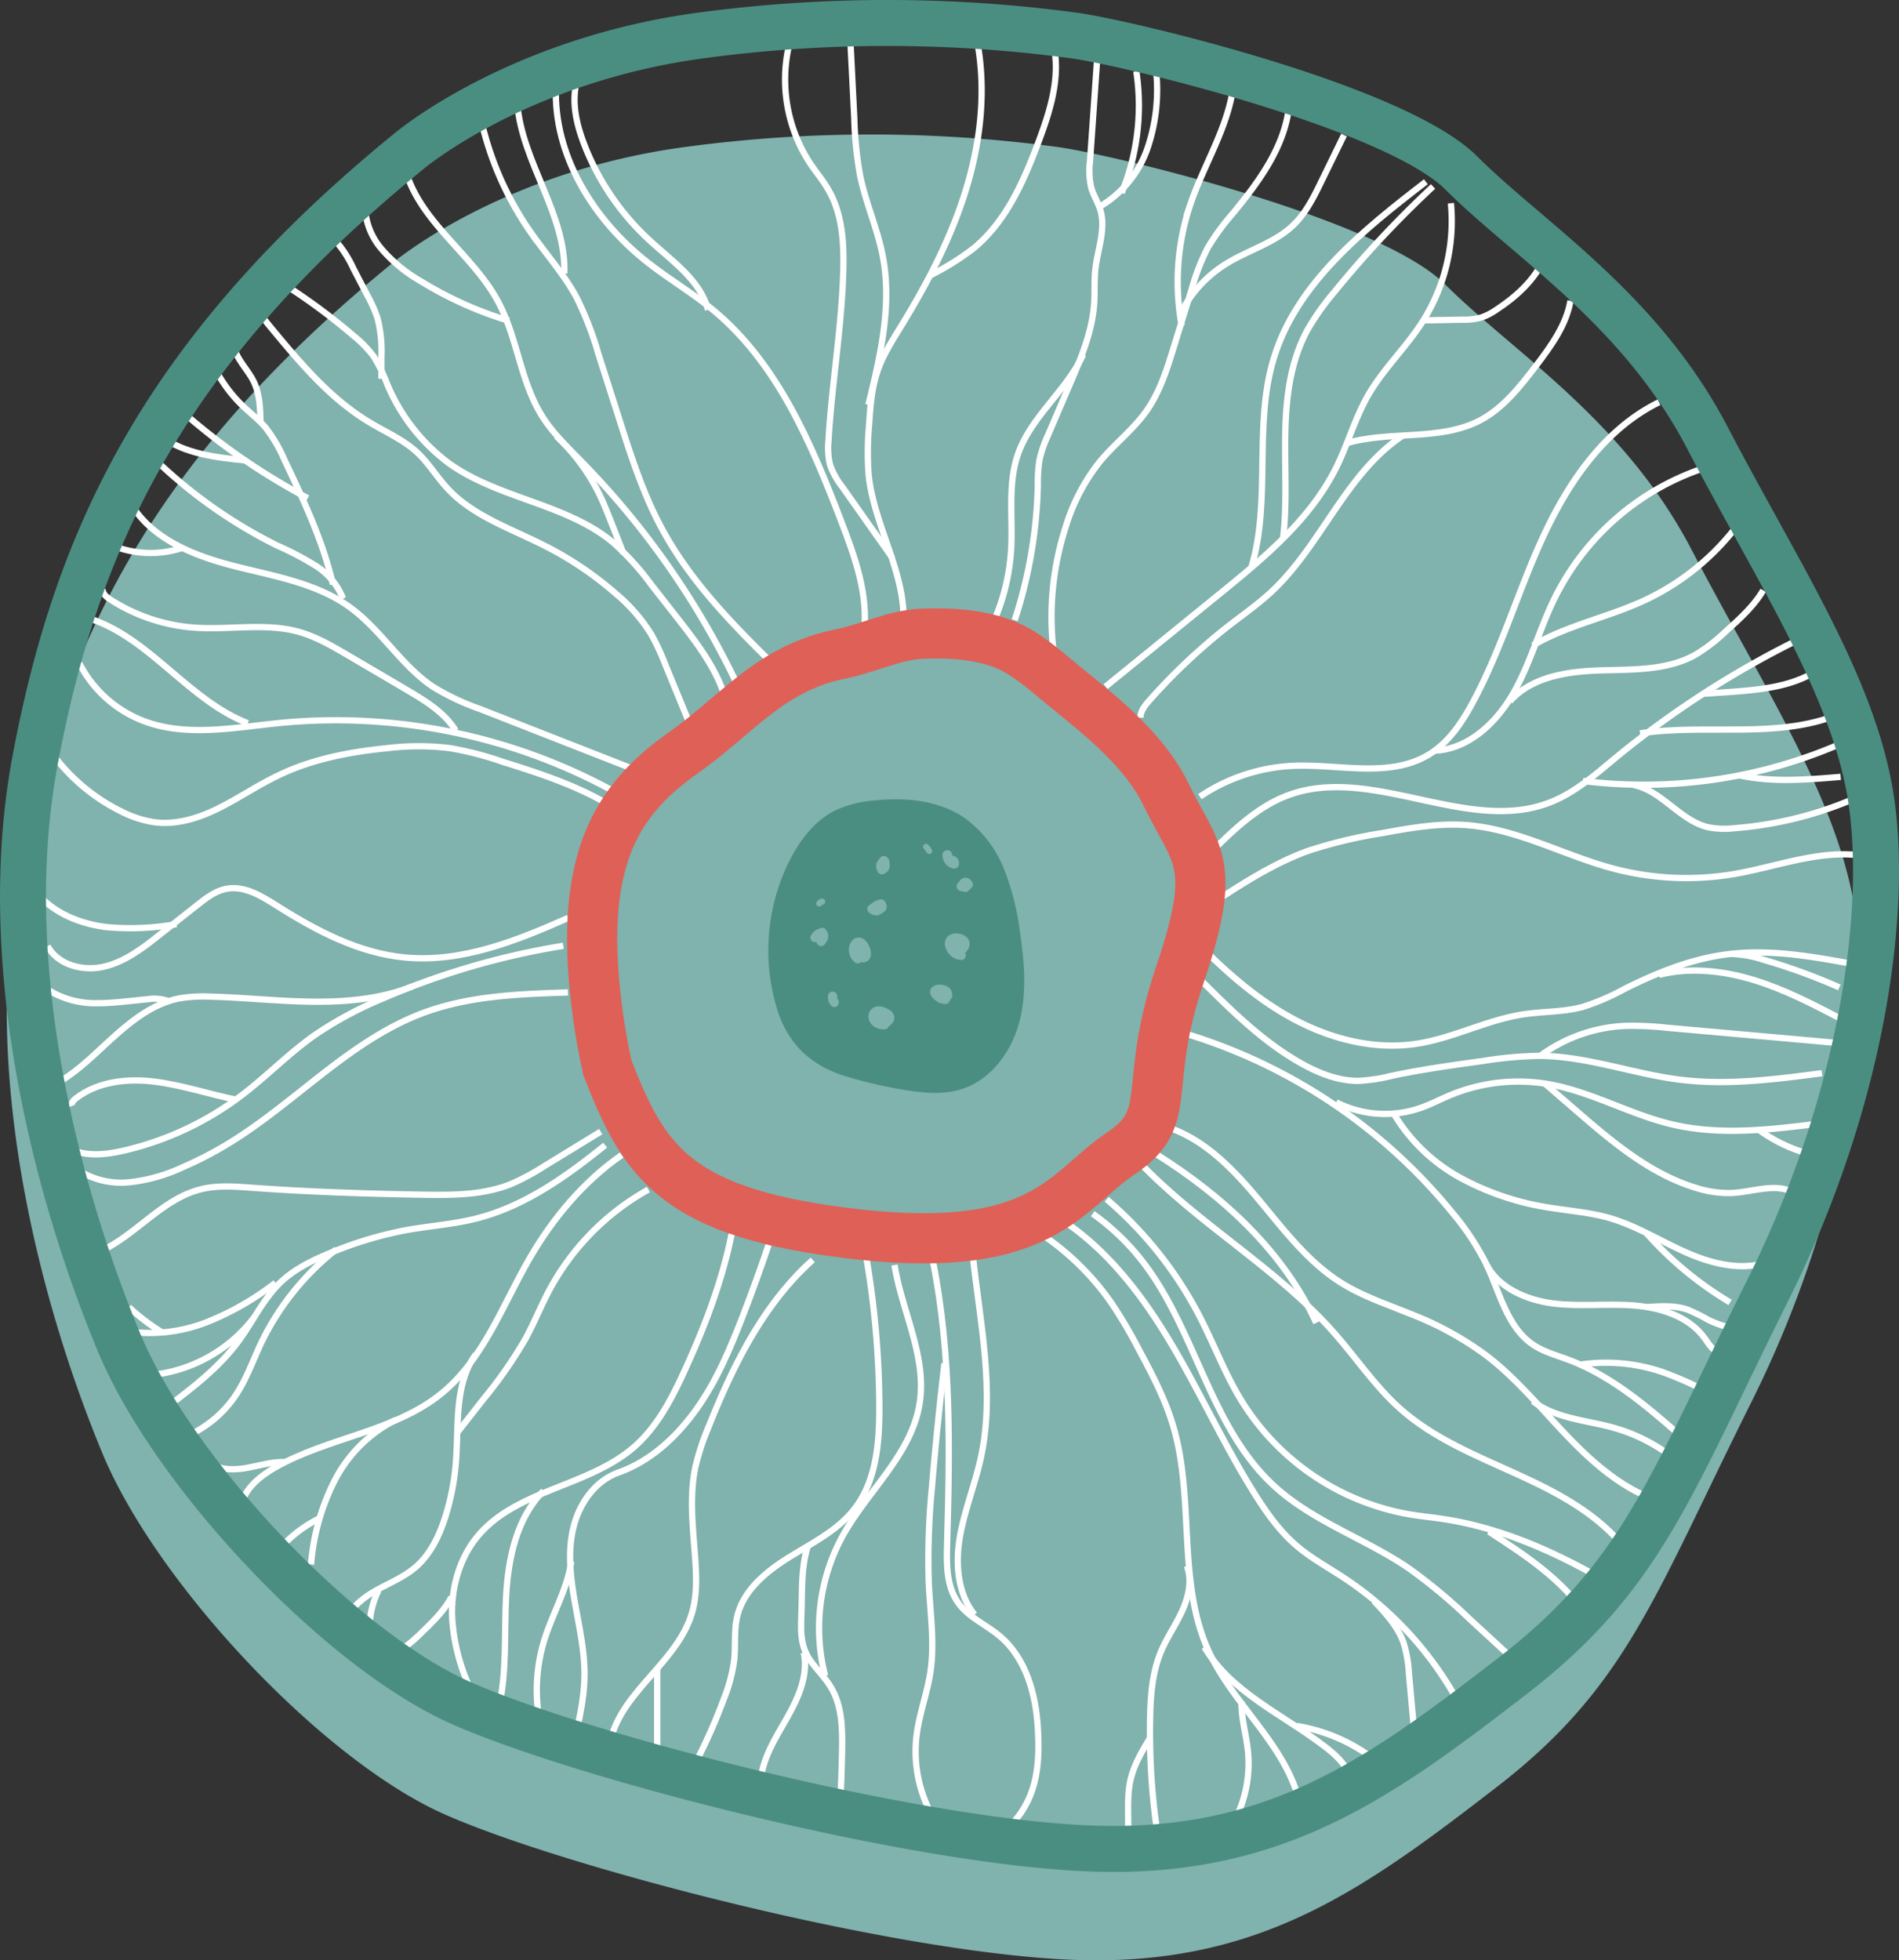 <svg id="Layer_1" data-name="Layer 1" xmlns="http://www.w3.org/2000/svg" viewBox="0 0 454.42 469.03"><rect x="0" y="0" width="454.42" height="469.03" fill="#333333" stroke="none"/><defs><style>.cls-1{fill:#80b2ae;}.cls-2{fill:#4a8e82;}.cls-3,.cls-4,.cls-5{fill:none;stroke-miterlimit:10;}.cls-3{stroke:#fff;stroke-width:1.5px;}.cls-4{stroke:#df6056;stroke-width:12px;}.cls-5{stroke:#4a8e82;stroke-width:11px;}</style></defs><title>object3</title><path class="cls-1" d="M158,136.32s25.91-22,70.6-27.85a333.42,333.42,0,0,1,87.92,0c11.17,1.29,77.23,16.84,93.42,33s42.75,32.38,58.94,63.47,34.32,58.29,38.86,84.84-1.3,72.54-24.61,119.17-29.8,68-60.88,92S366.5,543,324.4,542.4s-125-22-154.14-35-68.65-55.05-81.61-86.14S58.86,333.85,68.58,282,98.37,184.89,158,136.32Z" transform="translate(-64.08 -73.38)"/><path class="cls-2" d="M308.18,296.62a62.73,62.73,0,0,0-3.84-15.31A27.72,27.72,0,0,0,294.77,269c-6.17-4.17-14.09-4.87-21.49-4.09a27.18,27.18,0,0,0-9.28,2.35c-4.89,2.41-8.4,7-10.89,11.84a48.07,48.07,0,0,0-3.06,35.79c2.59,8.3,8.12,13.49,16.39,16a108.9,108.9,0,0,0,14.16,3.29c4.51.73,9.22,1.17,13.58-.21,6.92-2.2,11.8-8.74,13.73-15.74S309.24,303.8,308.18,296.62Zm-48.74-7.32a.61.61,0,0,1,.15-.24l.19-.19.32-.26a1.51,1.51,0,0,1,.28-.15,1,1,0,0,1,.18-.06,1.26,1.26,0,0,1,.27,0,.76.76,0,0,1,.52.21.84.84,0,0,1,.19.33l0,.19a.52.52,0,0,1-.06.28.63.63,0,0,1-.52.42h0l-.06,0-.27.25a.7.7,0,0,1-.32.19l-.2,0a.72.72,0,0,1-.51-.22.51.51,0,0,1-.15-.23.55.55,0,0,1-.07-.28A.53.53,0,0,1,259.44,289.3Zm1.45,10.43a1.13,1.13,0,0,1-.86-.12,1.09,1.09,0,0,1-.51-.66.93.93,0,0,1,0-.24,2,2,0,0,1-.37.09,1.11,1.11,0,0,1-1-.56,1.12,1.12,0,0,1,0-1.12c.18-.23.35-.47.55-.69a2.85,2.85,0,0,1,.49-.42,3.69,3.69,0,0,1,.72-.35l.34-.15a1.22,1.22,0,0,1,.86-.11,1.15,1.15,0,0,1,.66.51,2.42,2.42,0,0,1,.46,2,4.54,4.54,0,0,1-.7,1.3A1.28,1.28,0,0,1,260.89,299.73ZM264.53,314a.79.79,0,0,1-.35.23.94.94,0,0,1-.43.1A1.11,1.11,0,0,1,263,314a3.47,3.47,0,0,1-.25-.29,3.21,3.21,0,0,1-.21-.3c-.07-.14-.13-.29-.19-.43l-.06-.19a3.51,3.51,0,0,1-.09-.65c0-.13,0-.25,0-.38a1.16,1.16,0,0,1,.32-.79,1.1,1.1,0,0,1,.79-.32.8.8,0,0,1,.43.09.86.86,0,0,1,.36.23,1.15,1.15,0,0,1,.32.79c0,.12,0,.24,0,.36a.83.83,0,0,0,0,.15.75.75,0,0,0,.07.12l0,0a1.1,1.1,0,0,1,0,1.57Zm9.31-34.09a2.8,2.8,0,0,1,.54-.89l.29-.34,0,0,0,0,0,0v0a1.22,1.22,0,0,1,.61-.46,1.17,1.17,0,0,1,.86.11,1,1,0,0,1,.34.34l.13.08a1.15,1.15,0,0,1,.32.79,6.59,6.59,0,0,1,0,1.47,2.21,2.21,0,0,1-1.24,1.43,1.19,1.19,0,0,1-.85.11,1.14,1.14,0,0,1-.67-.51A2.46,2.46,0,0,1,273.84,279.92Zm-1.67,10c.34-.23.67-.48,1-.71a5,5,0,0,1,1.43-.61,1.14,1.14,0,0,1,1.26.51,2.61,2.61,0,0,1,.41,1.18,1.58,1.58,0,0,1-.44,1.13,6.09,6.09,0,0,1-1.05.68l-.07,0a1.11,1.11,0,0,1-.78.33.94.94,0,0,1-.44-.09,2.09,2.09,0,0,1-1.56-.72,1.06,1.06,0,0,1-.31-.94A1.13,1.13,0,0,1,272.17,289.92Zm-2.08,13.67a1.13,1.13,0,0,1-.76.31,1.2,1.2,0,0,1-.78-.33,3.16,3.16,0,0,1-.42-.4,3.81,3.81,0,0,1-.93-2.58,3.34,3.34,0,0,1,.87-2.23,2.2,2.2,0,0,1,1-.6,2.17,2.17,0,0,1,1.46.19,3,3,0,0,1,1.06,1,5.13,5.13,0,0,1,.67,1.32,3.35,3.35,0,0,1,.16,2,1.9,1.9,0,0,1-1.33,1.32A2.38,2.38,0,0,1,270.09,303.59ZM278,317.48a2.51,2.51,0,0,1-1.21,1.41l0,0a1.15,1.15,0,0,1-1.05.77,4,4,0,0,1-.6,0,5,5,0,0,1-1.51-.42,3.3,3.3,0,0,1-.91-.67,2.87,2.87,0,0,1-.83-2,2.41,2.41,0,0,1,1.05-2,2,2,0,0,1,.88-.36,3.53,3.53,0,0,1,1.41.06,6,6,0,0,1,1.29.52,3.63,3.63,0,0,1,.94.66A2,2,0,0,1,278,317.48Zm12-40.35a1.12,1.12,0,0,1,1.57,0,1.16,1.16,0,0,1,.33.79V278l.06,0,0,0a1.26,1.26,0,0,0,.32.18l.31.13a2.17,2.17,0,0,1,.47.32,1.79,1.79,0,0,1,.45.73.8.8,0,0,1,0,.21,3,3,0,0,1,.06.51,1.1,1.1,0,0,1-.44.88,1.15,1.15,0,0,1-1,.2,3,3,0,0,1-1.05-.43,3.09,3.09,0,0,1-.91-.89,1.35,1.35,0,0,1-.19-.33,4.24,4.24,0,0,1-.23-.59,3.92,3.92,0,0,1-.14-1A1.17,1.17,0,0,1,289.92,277.13Zm-3.78.52a.47.47,0,0,1-.25-.13.61.61,0,0,1-.19-.2,3.64,3.64,0,0,0-.28-.47l-.33-.36a.71.71,0,0,1,0-1,.51.51,0,0,1,.23-.15.46.46,0,0,1,.28-.06.76.76,0,0,1,.52.21,4.38,4.38,0,0,1,.84,1.12.69.69,0,0,1,.1.37l0,.19a.72.72,0,0,1-.34.44.5.5,0,0,1-.27.08A.48.48,0,0,1,286.14,277.65Zm5.74,34.14a1.75,1.75,0,0,1-.59.89,1.05,1.05,0,0,1-.28.6,1.13,1.13,0,0,1-.79.33,3.6,3.6,0,0,1-1.18-.24h0a1.16,1.16,0,0,1-.79-.33s0-.05-.05-.08a3.8,3.8,0,0,1-.82-.61,2.63,2.63,0,0,1-.74-1.14,1.61,1.61,0,0,1,.39-1.62,2.51,2.51,0,0,1,1.68-.62,3.86,3.86,0,0,1,1.83.38A2.19,2.19,0,0,1,291.88,311.79ZM296,299.92a3.33,3.33,0,0,1-1,1.49,1.07,1.07,0,0,1-.93,1.67,5.34,5.34,0,0,1-.8-.13,4.21,4.21,0,0,1-3.09-3.59,2.4,2.4,0,0,1,.77-2,3.27,3.27,0,0,1,2.81-.54,3,3,0,0,1,2,1.23A2.26,2.26,0,0,1,296,299.92Zm.87-14.66-.11.26a2.18,2.18,0,0,1-.33.45,2.24,2.24,0,0,1-.38.31l-.12.08a.83.83,0,0,1-.08.12,1.1,1.1,0,0,1-.78.32,1,1,0,0,1-.52-.14h-.13a2.36,2.36,0,0,1-.44-.07,2.82,2.82,0,0,1-.45-.18,1.18,1.18,0,0,1-.4-.4.9.9,0,0,1-.13-.41,1,1,0,0,1,0-.45,1.16,1.16,0,0,1,.29-.49,4.32,4.32,0,0,0,.34-.39l-.17.23a4.94,4.94,0,0,1,.44-.56,2.46,2.46,0,0,1,.85-.54,1.25,1.25,0,0,1,.43,0,2.63,2.63,0,0,1,.39.06,2.67,2.67,0,0,1,.36.14l.08.05a1.54,1.54,0,0,1,.34.29l.12.16.09.11s0,.06.06.08v0a.87.87,0,0,1,.17.27.57.57,0,0,1,.08.28A1,1,0,0,1,296.88,285.26Z" transform="translate(-64.08 -73.38)"/><path class="cls-3" d="M411.27,122a45,45,0,0,1-6.94,28.59c-3.92,6.07-9.29,11.14-12.89,17.41-3.1,5.41-4.78,11.52-7.54,17.11-6.18,12.53-17.35,21.74-28.2,30.55l-27.06,22" transform="translate(-64.08 -73.38)"/><path class="cls-3" d="M461.07,169.63c-12.82,6.29-21.48,18.8-27.52,31.74s-10,26.8-16.69,39.42c-2.71,5.14-6,10.23-11,13.21-9.44,5.63-21.41,2.13-32.4,2.62A43.44,43.44,0,0,0,351.2,264" transform="translate(-64.08 -73.38)"/><path class="cls-3" d="M439.88,145.35c-1,5.83-4.63,10.8-8.2,15.5-3.84,5-7.89,10.22-13.51,13.15-9.66,5-21.58,2.34-32,5.46" transform="translate(-64.08 -73.38)"/><path class="cls-3" d="M405.28,116.87c-15,11.55-30.85,24.23-36.35,42.09-5,16.18-.54,34-5.42,50.25" transform="translate(-64.08 -73.38)"/><path class="cls-3" d="M471.54,185.48A61.59,61.59,0,0,0,436,216.7c-3.6,7.37-5.73,15.46-9.8,22.57S415.4,252.7,407.31,253" transform="translate(-64.08 -73.38)"/><path class="cls-3" d="M494.14,226.58a227.38,227.38,0,0,0-43.58,28.21c-4.81,4-9.58,8.19-15.37,10.5-19.64,7.85-42.55-8.86-62.48-1.78-7.73,2.75-13.79,8.74-19.59,14.55" transform="translate(-64.08 -73.38)"/><path class="cls-3" d="M478.87,200.31a59.44,59.44,0,0,1-21.44,16.8c-8.67,4-18.28,5.88-26.53,10.69" transform="translate(-64.08 -73.38)"/><path class="cls-3" d="M486,214.62c-2.25,3.8-5.59,6.81-8.88,9.76a41.11,41.11,0,0,1-7.4,5.7c-6.83,3.79-15.06,3.46-22.86,3.71s-16.34,1.55-21.48,7.41" transform="translate(-64.08 -73.38)"/><path class="cls-3" d="M498.6,234c-6.25,3.88-13.93,4.47-21.27,5l-5.85.39" transform="translate(-64.08 -73.38)"/><path class="cls-3" d="M504,244.32c-14.8,6-31.67,2.14-47.46,4.53" transform="translate(-64.08 -73.38)"/><path class="cls-3" d="M504.49,251.35a118.13,118.13,0,0,1-61.62,8.89" transform="translate(-64.08 -73.38)"/><path class="cls-3" d="M508.89,278c-10-1.14-19.82,2.78-29.75,4.49a68.33,68.33,0,0,1-28.95-1.28c-11.92-3.15-23.07-9.55-35.36-10.42-6.75-.48-13.49.74-20.14,1.95A112.5,112.5,0,0,0,377,277c-8.2,3-15.58,7.77-22.87,12.54" transform="translate(-64.08 -73.38)"/><path class="cls-3" d="M504.54,259.26c-8.05.68-16.23,1.36-24.13-.33" transform="translate(-64.08 -73.38)"/><path class="cls-3" d="M507.14,264.75a90.31,90.31,0,0,1-28.12,6.8,20.51,20.51,0,0,1-6.11-.22c-6.74-1.53-11.11-8.76-17.9-10.13" transform="translate(-64.08 -73.38)"/><path class="cls-3" d="M337,245.11c-.05-1.53,1-2.85,2-4a142.69,142.69,0,0,1,20.13-18.79c3-2.28,6-4.45,8.82-7,12.21-11.12,18-28.53,31.76-37.68" transform="translate(-64.08 -73.38)"/><path class="cls-3" d="M407,118a252.55,252.55,0,0,0-23.77,25.42,59.34,59.34,0,0,0-6.33,9c-4.05,7.46-5.09,16.12-5.26,24.56s.47,16.92-.54,25.31" transform="translate(-64.08 -73.38)"/><path class="cls-3" d="M507.85,304.1C498,302.29,488,300.47,478,301.64c-8.82,1-17.21,4.38-25.15,8.34a55.4,55.4,0,0,1-10.06,4.33c-4.58,1.24-9.42,1.05-14.11,1.76-8.79,1.32-16.89,5.73-25.68,7.06-9.38,1.42-19.08-.8-27.58-5s-15.91-10.37-22.66-17" transform="translate(-64.08 -73.38)"/><path class="cls-3" d="M503.29,322.88l-40.5-3.61a73.65,73.65,0,0,0-9.85-.43,37.09,37.09,0,0,0-20.05,7" transform="translate(-64.08 -73.38)"/><path class="cls-3" d="M504.48,317.09c-6.69-3.49-13.44-7-20.74-9.23s-15.26-3.11-22.67-1.23" transform="translate(-64.08 -73.38)"/><path class="cls-3" d="M504.22,309.63A143.87,143.87,0,0,0,486,303a27.05,27.05,0,0,0-7.52-1.37" transform="translate(-64.08 -73.38)"/><path class="cls-3" d="M500.07,330.16c-11.21,1.47-22.56,2.94-33.78,1.58s-22.36-5.65-33.81-5.73A93.79,93.79,0,0,0,419,327.23c-7.25,1-14.51,2-21.67,3.51A41.94,41.94,0,0,1,389.1,332c-4.94,0-9.7-1.93-14-4.39-9-5.13-16.41-12.5-23.74-19.79" transform="translate(-64.08 -73.38)"/><path class="cls-3" d="M499.44,342.21c-11.66,1.46-23.62,2.9-35.08.24-10.18-2.37-19.49-7.9-29.8-9.68a42.42,42.42,0,0,0-23.23,2.56c-2.57,1.05-5,2.37-7.68,3.26a25.88,25.88,0,0,1-19.81-1.46" transform="translate(-64.08 -73.38)"/><path class="cls-3" d="M345.81,320.12a131.84,131.84,0,0,1,65.94,43.58,61.79,61.79,0,0,1,8,12.15c3.27,6.89,5,15.26,11.41,19.42,2.41,1.57,5.25,2.34,7.95,3.34,10.85,4,19.78,11.83,28.44,19.49" transform="translate(-64.08 -73.38)"/><path class="cls-3" d="M486.7,375.48c-6.35,2-13.29.17-19.37-2.54s-11.81-6.33-18.21-8.16c-4.43-1.26-9.06-1.63-13.61-2.35a65.38,65.38,0,0,1-21.82-7.16,42.11,42.11,0,0,1-16.36-15.88" transform="translate(-64.08 -73.38)"/><path class="cls-3" d="M493.22,358.63c-4.5-2.25-9.84,0-14.88.2a25.52,25.52,0,0,1-8.56-1.28c-11-3.37-20-11.06-28.67-18.55l-7.49-6.47" transform="translate(-64.08 -73.38)"/><path class="cls-3" d="M496.22,349.26a37.16,37.16,0,0,1-11.59-5.78" transform="translate(-64.08 -73.38)"/><path class="cls-3" d="M478.08,385A84.48,84.48,0,0,1,458,368.37" transform="translate(-64.08 -73.38)"/><path class="cls-3" d="M476,397.07c-1.82-.07-2.9-1.94-3.94-3.42-3.69-5.22-10.5-7.4-16.95-7.91s-13,.32-19.38-.49-13.1-3.71-16-9.4" transform="translate(-64.08 -73.38)"/><path class="cls-3" d="M470.68,405.42a82.83,82.83,0,0,0-9-3.83,42,42,0,0,0-19.78-1.65" transform="translate(-64.08 -73.38)"/><path class="cls-3" d="M478.26,391.07a23.46,23.46,0,0,1-5.39-1.89,47.18,47.18,0,0,0-4.94-2.44c-3-1.05-6.35-.85-9.56-.63" transform="translate(-64.08 -73.38)"/><path class="cls-3" d="M344.06,343.28c8.73,3.12,15.42,10.18,21.36,17.31s11.66,14.74,19.52,19.68c5.33,3.35,11.4,5.31,17.23,7.71a76.65,76.65,0,0,1,17.59,9.73c7.4,5.64,13.29,13,19.75,19.69s13.87,13,22.81,15.55" transform="translate(-64.08 -73.38)"/><path class="cls-3" d="M340.85,349.58c15.89,10,30.39,23.24,38.19,40.32" transform="translate(-64.08 -73.38)"/><path class="cls-3" d="M430.9,408.63c5.44,4.2,12.79,4.53,19.4,6.39a41.17,41.17,0,0,1,13.57,6.73" transform="translate(-64.08 -73.38)"/><path class="cls-3" d="M336.5,351.23c14.37,15.17,33.27,25.59,47.05,41.31,5.2,5.94,9.64,12.6,15.54,17.86,8,7.15,18.22,11.25,28,15.7s19.69,9.65,26.19,18.21" transform="translate(-64.08 -73.38)"/><path class="cls-3" d="M328.9,360.32a93.23,93.23,0,0,1,22.2,27.95c3.5,6.76,6.18,14,10.17,20.43a59.19,59.19,0,0,0,40,27c2.7.45,5.44.72,8.15,1.13,14.3,2.15,27.73,8.28,40.19,15.63" transform="translate(-64.08 -73.38)"/><path class="cls-3" d="M325.56,363.78a56.55,56.55,0,0,1,11.87,11.35c12.82,16.49,16.13,39.61,31.5,53.75,9.28,8.54,21.78,12.61,32.22,19.71a130.13,130.13,0,0,1,14.7,12.26l9.87,9.08" transform="translate(-64.08 -73.38)"/><path class="cls-3" d="M420.35,439.85c8.7,5.63,17.66,11.5,23.37,20.14" transform="translate(-64.08 -73.38)"/><path class="cls-3" d="M319.62,366.23c10.81,7.59,18.82,18.53,25.48,29.93s12.19,23.47,19.22,34.65c2.86,4.55,6,9,10.12,12.5,3.37,2.87,7.29,5,11,7.44a83.82,83.82,0,0,1,28.13,30.88" transform="translate(-64.08 -73.38)"/><path class="cls-3" d="M313.5,368.82a63.53,63.53,0,0,1,16.67,16.51,115.84,115.84,0,0,1,6.47,11c3.22,6,6.37,12,8.26,18.54,5.08,17.45.83,37.08,8.41,53.59,5.61,12.23,17.15,21.32,21.19,34.15" transform="translate(-64.08 -73.38)"/><path class="cls-3" d="M392.88,456.46c2.76,2.94,5.6,6,7,9.79a29.86,29.86,0,0,1,1.35,7.58l1.36,14.92" transform="translate(-64.08 -73.38)"/><path class="cls-3" d="M352.29,467.48c6.37,10.8,18.8,16.14,28.77,23.76,2.46,1.88,4.88,4.05,6,6.95" transform="translate(-64.08 -73.38)"/><path class="cls-3" d="M348.09,448.05c1.3,3.46.42,7.38-1.11,10.75s-3.7,6.42-5.12,9.84c-2.07,5-2.46,10.47-2.57,15.86a166.07,166.07,0,0,0,1.82,28" transform="translate(-64.08 -73.38)"/><path class="cls-3" d="M361.19,480.47c-.13,4,1.08,7.84,1.5,11.78a29.7,29.7,0,0,1-3.07,16.55" transform="translate(-64.08 -73.38)"/><path class="cls-3" d="M339.42,489c-1.92,3.15-3.87,6.37-4.75,9.95-1.13,4.65-.37,9.52-.7,14.29l.8-.94" transform="translate(-64.08 -73.38)"/><path class="cls-3" d="M374.35,486.34A41.58,41.58,0,0,1,392,493.65" transform="translate(-64.08 -73.38)"/><path class="cls-3" d="M296.82,373.38c1.73,16.31,5.47,32.88,1.95,48.9-1.39,6.35-3.9,12.44-5,18.84s-.57,13.53,3.5,18.6" transform="translate(-64.08 -73.38)"/><path class="cls-3" d="M287.37,375.36c4.38,22.12,4,44.88,3.35,67.41-.15,4.89-.19,10.18,2.66,14.14,2.49,3.47,6.69,5.2,9.95,7.95,6.25,5.25,8.63,13.84,9.1,22s0,15.9-5.71,22.4" transform="translate(-64.08 -73.38)"/><path class="cls-3" d="M290.09,399.6q-1.75,14.77-3,29.61a177.7,177.7,0,0,0-.76,23c.34,7.09,1.44,14.22.39,21.24-.77,5.1-2.66,10-3.3,15.1a31.76,31.76,0,0,0,3.27,18.4" transform="translate(-64.08 -73.38)"/><path class="cls-3" d="M271.45,374.63a217,217,0,0,1,3.05,35c.05,8.72-.65,18.08-6.06,24.92-4,5.08-10,8-15.54,11.44s-11,7.94-12.43,14.24c-.78,3.34-.34,6.85-.69,10.26a38.78,38.78,0,0,1-2.48,9.38,135.32,135.32,0,0,1-6.77,15.29" transform="translate(-64.08 -73.38)"/><path class="cls-3" d="M278.13,376.06c1.8,11.17,7.81,22,6,33.16-1.94,12.15-12.43,20.87-18.4,31.64a45.81,45.81,0,0,0-4.2,33.48" transform="translate(-64.08 -73.38)"/><path class="cls-3" d="M257.31,443.56c-1.43,4.66-1.3,9.56-1.41,14.38s-.72,8.93,2.26,13c1.54,2.1,3.45,3.94,4.78,6.18,2.65,4.43,2.75,9.89,2.65,15.05q-.12,6.9-.51,13.78" transform="translate(-64.08 -73.38)"/><path class="cls-3" d="M256.42,468.79c1.15,5.41-1.32,10.89-4.06,15.7s-5.9,9.68-6.26,15.2" transform="translate(-64.08 -73.38)"/><path class="cls-3" d="M258.57,374.83c-11.77,10.51-19,25.13-24.86,39.78a59.34,59.34,0,0,0-3.24,9.84c-1.53,7.33-.5,14.91,0,22.38.28,4.2.37,8.51-.83,12.55-3.5,11.79-17,18.79-19.56,30.82" transform="translate(-64.08 -73.38)"/><path class="cls-3" d="M248,371.23q-2.87,8.46-6.08,16.8c-3,7.74-6.2,15.47-11,22.26S219.8,423,212,425.73c-5.6,2-9.39,7.51-10.75,13.29s-.65,11.85.38,17.7,2.39,11.71,2.32,17.65c-.07,5.14-1.2,10.19-2.33,15.2-.09.36-.31-.35,0-.52" transform="translate(-64.08 -73.38)"/><path class="cls-3" d="M239.18,368.53c-2.28,11.34-6.43,22.22-11.25,32.74-3.07,6.71-6.55,13.47-12.11,18.32-10.91,9.5-28.1,10.2-37.38,21.29-4.4,5.25-6.36,12.28-6.18,19.12a46.17,46.17,0,0,0,5.48,19.62" transform="translate(-64.08 -73.38)"/><path class="cls-3" d="M221.35,472.7v19.43" transform="translate(-64.08 -73.38)"/><path class="cls-3" d="M194.11,430.12c-6.36,6.43-8.41,16-8.91,25s.24,18.22-1.79,27" transform="translate(-64.08 -73.38)"/><path class="cls-3" d="M200.78,447c-.93,6.55-4.46,12.42-6.43,18.73A40.51,40.51,0,0,0,193,483.87" transform="translate(-64.08 -73.38)"/><path class="cls-3" d="M172.11,455.49c-1.71,3.25-4.4,5.87-7.05,8.42a35.55,35.55,0,0,1-4.1,3.57" transform="translate(-64.08 -73.38)"/><path class="cls-3" d="M219.24,358a60,60,0,0,0-23.8,24.24c-2,3.78-3.59,7.77-5.65,11.53a107.18,107.18,0,0,1-10,14.35l-6.28,8" transform="translate(-64.08 -73.38)"/><path class="cls-3" d="M212.84,349.73c-9.19,6.41-16.55,15.22-22.14,24.93-6.4,11.1-10.92,23.86-20.81,32-11.32,9.31-27.24,10.58-40,17.85-3.61,2.07-7.18,5-8.11,9" transform="translate(-64.08 -73.38)"/><path class="cls-3" d="M208.89,347.38c-9.31,7.51-19.34,14.68-30.94,17.58-5.52,1.38-11.24,1.76-16.84,2.78a90.63,90.63,0,0,0-18.19,5.51c-4.22,1.75-8.41,3.8-11.71,6.95-4.15,4-6.59,9.35-10,14-4.55,6.22-10.77,11-16.9,15.66" transform="translate(-64.08 -73.38)"/><path class="cls-3" d="M177.92,397.43c-5.16,7.18-4.06,16.87-4.73,25.69a59.42,59.42,0,0,1-2.37,12.62c-1.45,4.76-3.62,9.5-7.42,12.71-2.73,2.31-6.12,3.68-9.24,5.42S148,458,146.72,461.3" transform="translate(-64.08 -73.38)"/><path class="cls-3" d="M158.79,413.1a33.26,33.26,0,0,0-14.64,14.55,53.65,53.65,0,0,0-5.64,20.07" transform="translate(-64.08 -73.38)"/><path class="cls-3" d="M154.66,453.93a19.4,19.4,0,0,0-2.08,10" transform="translate(-64.08 -73.38)"/><path class="cls-3" d="M144.55,372.32a63.58,63.58,0,0,0-18.18,22.83c-1.85,4-3.32,8.12-5.7,11.78A27.34,27.34,0,0,1,108.77,417" transform="translate(-64.08 -73.38)"/><path class="cls-3" d="M207.83,344.13l-13.41,8.21a55.49,55.49,0,0,1-8.07,4.34c-6.71,2.7-14.15,2.67-21.38,2.55-13.5-.24-27-.67-40.45-1.65-4.1-.3-8.28-.64-12.28.33-9.42,2.28-15.76,11.23-24.66,15.11" transform="translate(-64.08 -73.38)"/><path class="cls-3" d="M130,380.31a67.31,67.31,0,0,1-16.37,9.39A37.38,37.38,0,0,1,95.06,392" transform="translate(-64.08 -73.38)"/><path class="cls-3" d="M124.89,388.58a35.37,35.37,0,0,1-23.52,13.66" transform="translate(-64.08 -73.38)"/><path class="cls-3" d="M114.67,423.67c2.57,1.56,5.8,1.43,8.75.88s5.87-1.48,8.87-1.34" transform="translate(-64.08 -73.38)"/><path class="cls-3" d="M94.91,386.13a50,50,0,0,0,7.89,6" transform="translate(-64.08 -73.38)"/><path class="cls-3" d="M140.45,436.71a30.77,30.77,0,0,0-8.56,6.28" transform="translate(-64.08 -73.38)"/><path class="cls-3" d="M82.58,353.24a19.21,19.21,0,0,0,12.59,3,40.23,40.23,0,0,0,12.65-3.59,89.91,89.91,0,0,0,11.27-5.87c16-9.85,29-24.76,46.7-31.2,10.86-3.95,22.65-4.37,34.2-4.74" transform="translate(-64.08 -73.38)"/><path class="cls-3" d="M198.87,299.68a181.71,181.71,0,0,0-43.07,12.55,89.91,89.91,0,0,0-16.51,8.89c-6.11,4.32-11.36,9.74-17.32,14.28a74.38,74.38,0,0,1-28,13.22c-4.08.95-8.46,1.54-12.36,0" transform="translate(-64.08 -73.38)"/><path class="cls-3" d="M81.3,338c-.25-.68.35-1.36.92-1.8,5.24-4.07,12.37-4.85,19-4s12.9,3,19.4,4.31" transform="translate(-64.08 -73.38)"/><path class="cls-3" d="M200.05,293c-12.33,5.48-25.45,10.72-38.89,9.49-11.13-1-21.36-6.4-30.8-12.38-3.66-2.31-7.73-4.85-12-4.09-2.72.48-5,2.25-7.19,4l-8.88,7c-4,3.19-8.28,6.47-13.31,7.65s-11.08-.38-13.51-4.93" transform="translate(-64.08 -73.38)"/><path class="cls-3" d="M74.5,288.72c4.07,3.81,9.58,5.82,15.13,6.49a63,63,0,0,0,16.67-.72" transform="translate(-64.08 -73.38)"/><path class="cls-3" d="M162.69,309.42c-7.55,3-15.81,3.72-23.93,3.63s-16.2-1-24.32-1.21a34.16,34.16,0,0,0-7.43.42c-6,1.16-11,5-15.54,9.05s-8.78,8.54-14.11,11.45" transform="translate(-64.08 -73.38)"/><path class="cls-3" d="M75.9,310.41a21.27,21.27,0,0,0,11.55,3c4,0,8-.6,12-.95a9.8,9.8,0,0,1,4.79.41" transform="translate(-64.08 -73.38)"/><path class="cls-3" d="M77.58,255a45.37,45.37,0,0,0,15.25,12.4,25.9,25.9,0,0,0,8.26,2.72c5.28.67,10.59-1,15.36-3.38s9.18-5.4,14-7.72c8.18-4,17.26-5.74,26.32-6.63a61.61,61.61,0,0,1,15,0,77.7,77.7,0,0,1,12.49,3.23c9.57,3,19.29,6.15,27.69,11.66" transform="translate(-64.08 -73.38)"/><path class="cls-3" d="M210.29,262.36a138.52,138.52,0,0,0-79.2-16c-10.87,1.08-22.22,3.41-32.47-.4a28.89,28.89,0,0,1-15.55-13.87" transform="translate(-64.08 -73.38)"/><path class="cls-3" d="M86.28,221.63c14.09,5,23.14,19.4,37.09,24.79" transform="translate(-64.08 -73.38)"/><path class="cls-3" d="M120,156c.55,3.27,3.32,5.67,4.78,8.65s1.58,6.46,1.64,9.8" transform="translate(-64.08 -73.38)"/><path class="cls-3" d="M106.25,170.57a154.86,154.86,0,0,0,31.47,22" transform="translate(-64.08 -73.38)"/><path class="cls-3" d="M100.16,182.32a117.07,117.07,0,0,0,30.24,21.59,72.64,72.64,0,0,1,9.21,4.83,16.39,16.39,0,0,1,6.55,7.85" transform="translate(-64.08 -73.38)"/><path class="cls-3" d="M95.85,194.62c5.31,8.15,15.21,11.91,24.64,14.29s19.42,4.05,27.3,9.75c7.42,5.37,12.22,13.85,19.83,19A57.75,57.75,0,0,0,178.89,243l35.87,14.05" transform="translate(-64.08 -73.38)"/><path class="cls-3" d="M115.44,161.4a33.54,33.54,0,0,0,6.81,9.18c1.76,1.68,3.71,3.17,5.29,5a35,35,0,0,1,4.62,7.86c4.58,9.64,9.19,19.37,11.59,29.76" transform="translate(-64.08 -73.38)"/><path class="cls-3" d="M91.84,204.24a24.23,24.23,0,0,0,15.82.25" transform="translate(-64.08 -73.38)"/><path class="cls-3" d="M102.43,177.67c5.81,4.33,13.42,5.19,20.63,5.9" transform="translate(-64.08 -73.38)"/><path class="cls-3" d="M433,136.44c-2.43,4.63-6.5,8.19-10.87,11.06a14.54,14.54,0,0,1-3.68,1.88,15.9,15.9,0,0,1-4.46.49l-9,.16" transform="translate(-64.08 -73.38)"/><path class="cls-3" d="M372.41,99.88c-1.4,9.32-7.32,17.26-13.29,24.54a55.8,55.8,0,0,0-6.06,8.3,52.68,52.68,0,0,0-3.88,10.07l-4.24,13.71c-1.62,5.25-3.29,10.6-6.45,15.11s-7.68,7.95-11.21,12.21a47,47,0,0,0-8.2,15.69,69.89,69.89,0,0,0-2.77,30.7" transform="translate(-64.08 -73.38)"/><path class="cls-3" d="M340.79,90.88a43.51,43.51,0,0,1-2.13,18,26,26,0,0,1-11.3,13.87" transform="translate(-64.08 -73.38)"/><path class="cls-3" d="M385.7,105.69l-5.42,11.1c-1.82,3.74-3.71,7.56-6.71,10.45-4.51,4.35-10.91,6-16.22,9.34a29.72,29.72,0,0,0-10.5,11.28" transform="translate(-64.08 -73.38)"/><path class="cls-3" d="M359.16,94.35c-1.38,9.81-7,18.46-10.2,27.84a58,58,0,0,0-2.11,29.11" transform="translate(-64.08 -73.38)"/><path class="cls-3" d="M326.64,87.29l-1.72,24.57a18.42,18.42,0,0,0,.3,6.46c.52,1.83,1.6,3.46,2.15,5.28,1.41,4.6-.66,9.46-1.18,14.25-.29,2.6-.1,5.24-.26,7.85-.41,6.92-3.19,13.44-5.92,19.81l-5.1,11.87a29.68,29.68,0,0,0-2.08,6,34.7,34.7,0,0,0-.4,5.86,111.86,111.86,0,0,1-5.54,32.55" transform="translate(-64.08 -73.38)"/><path class="cls-3" d="M336,90.46a55.14,55.14,0,0,1-3.51,29.07" transform="translate(-64.08 -73.38)"/><path class="cls-3" d="M323.26,158.23c-4,8.65-12.48,14.84-15.6,23.86-2.47,7.15-1.21,15-1.61,22.52A50.51,50.51,0,0,1,301.92,222" transform="translate(-64.08 -73.38)"/><path class="cls-3" d="M297.71,82.22c2.46,12,1.16,24.46-2.36,36.14s-9.23,22.6-15.6,33c-2.15,3.51-4.41,7-5.72,10.92-1.41,4.16-1.7,8.61-2,13a71.54,71.54,0,0,0-.08,11.8c1.21,11.4,7.93,21.8,8.34,33.26" transform="translate(-64.08 -73.38)"/><path class="cls-3" d="M197.12,94.06c-.68,16.45,9,32,22,42.16,5.09,4,10.7,7.28,15.68,11.4,15.34,12.7,23.45,31.92,30.59,50.51,3.3,8.6,6.57,17.65,5.4,26.78" transform="translate(-64.08 -73.38)"/><path class="cls-3" d="M316.39,85.11c1.3,7.6-1.19,15.3-3.91,22.52-3.48,9.23-7.64,18.65-15.22,25a63.08,63.08,0,0,1-10.67,6.68" transform="translate(-64.08 -73.38)"/><path class="cls-3" d="M267.51,81.92l1,19.81a88.75,88.75,0,0,0,1.4,13.72c1.35,6.52,4.15,12.68,5.41,19.22,2.28,11.8-.59,23.91-3.44,35.58" transform="translate(-64.08 -73.38)"/><path class="cls-3" d="M253.24,82.81a36.52,36.52,0,0,0,4.93,30c1.37,2,2.94,3.86,4.15,6,3.36,5.79,3.74,12.79,3.55,19.47-.38,13.54-2.75,27-3.53,40.48a17.22,17.22,0,0,0,.36,5.82,18.14,18.14,0,0,0,2.9,5.25l12,17" transform="translate(-64.08 -73.38)"/><path class="cls-3" d="M202.06,93.05c-1.24,4.92,0,10.13,1.81,14.86a60.92,60.92,0,0,0,15.68,23c5.41,5,12.1,9.49,13.95,16.6" transform="translate(-64.08 -73.38)"/><path class="cls-3" d="M248.79,232c-10-9.81-19.82-20-26.44-32.36-4.42-8.22-7.28-17.17-10.12-26.07l-5-15.64a78.33,78.33,0,0,0-5.25-13.5c-3-5.51-7.21-10.21-10.8-15.32a76.42,76.42,0,0,1-12.08-27.53" transform="translate(-64.08 -73.38)"/><path class="cls-3" d="M187.87,98.32c1.2,14.05,11.75,26.4,11.25,40.49" transform="translate(-64.08 -73.38)"/><path class="cls-3" d="M161.47,115.25c4,11.88,15.92,19.3,21.83,30.35,4.6,8.62,5.3,19,10.47,27.29,2.6,4.16,6.19,7.57,9.62,11.08a197.24,197.24,0,0,1,37.08,53.15" transform="translate(-64.08 -73.38)"/><path class="cls-3" d="M151.44,121.28a16.32,16.32,0,0,0,3.79,11.49,35.59,35.59,0,0,0,9.5,7.87,89.32,89.32,0,0,0,21.17,9.51" transform="translate(-64.08 -73.38)"/><path class="cls-3" d="M143.89,130.47a26.71,26.71,0,0,1,4.74,7.13l3.44,6.61a31.9,31.9,0,0,1,2.34,5.28,31.85,31.85,0,0,1,.94,9.3V164" transform="translate(-64.08 -73.38)"/><path class="cls-3" d="M129.94,140.09a146.75,146.75,0,0,1,18.86,13.73,26.5,26.5,0,0,1,4.76,4.94,38.81,38.81,0,0,1,3.17,6.51,45.47,45.47,0,0,0,14.83,19c11.91,8.49,28.13,9.61,39.33,19a65.3,65.3,0,0,1,9.11,10.1l6.36,8.12c5,6.43,10.19,13.18,11.83,21.18" transform="translate(-64.08 -73.38)"/><path class="cls-3" d="M125.69,146.06c.29,2.11,1.71,3.88,3.07,5.52,7.1,8.58,14.4,17.33,24,23,3.78,2.27,7.92,4.06,11.15,7.06,2.71,2.52,4.64,5.78,7.15,8.5,6,6.58,14.92,9.58,22.91,13.59a82.23,82.23,0,0,1,17.5,11.72,40.58,40.58,0,0,1,8.49,9.77,56,56,0,0,1,3.21,6.89l6.05,14.72" transform="translate(-64.08 -73.38)"/><path class="cls-3" d="M197.21,177.74a48,48,0,0,1,10.81,15c.72,1.57,1.36,3.19,2,4.8l3.26,8.28" transform="translate(-64.08 -73.38)"/><path class="cls-3" d="M88.66,214.18c-.21,1.09.82,2,1.75,2.61a43,43,0,0,0,20.16,6.76c8.35.61,17-1.22,25,1,4.19,1.18,8,3.41,11.77,5.62l14,8.23c4.44,2.62,9.06,5.39,11.78,9.78" transform="translate(-64.08 -73.38)"/><path class="cls-4" d="M209.45,328.92s-4.86-20.4-3.4-37.89,8.25-28.17,21.37-37.4,20.89-20.4,37.89-23.8c6.36-1.27,12.85-4.53,19.23-4.81,6.86-.31,14.8.14,21.14,3.07,4.89,2.25,9.36,6.45,13.53,9.83,8.67,7,18.85,15.16,23.82,25.43,7.28,15,12.62,16,3.4,43.23s-1,34-14.09,42.74-18.46,24.29-62.66,19.43S218.19,351.27,209.45,328.92Z" transform="translate(-64.08 -73.38)"/><path class="cls-5" d="M161.85,109.63s25.9-22,70.59-27.85a334.35,334.35,0,0,1,87.92,0c11.17,1.3,77.23,16.84,93.42,33s42.75,32.39,58.94,63.47,34.33,58.29,38.86,84.85S510.28,335.66,487,382.3s-29.79,68-60.88,92-55.7,42.1-97.8,41.45-125-22-154.14-35-68.65-55.05-81.6-86.14S62.76,307.17,72.47,255.36,102.26,158.21,161.85,109.63Z" transform="translate(-64.08 -73.38)"/></svg>